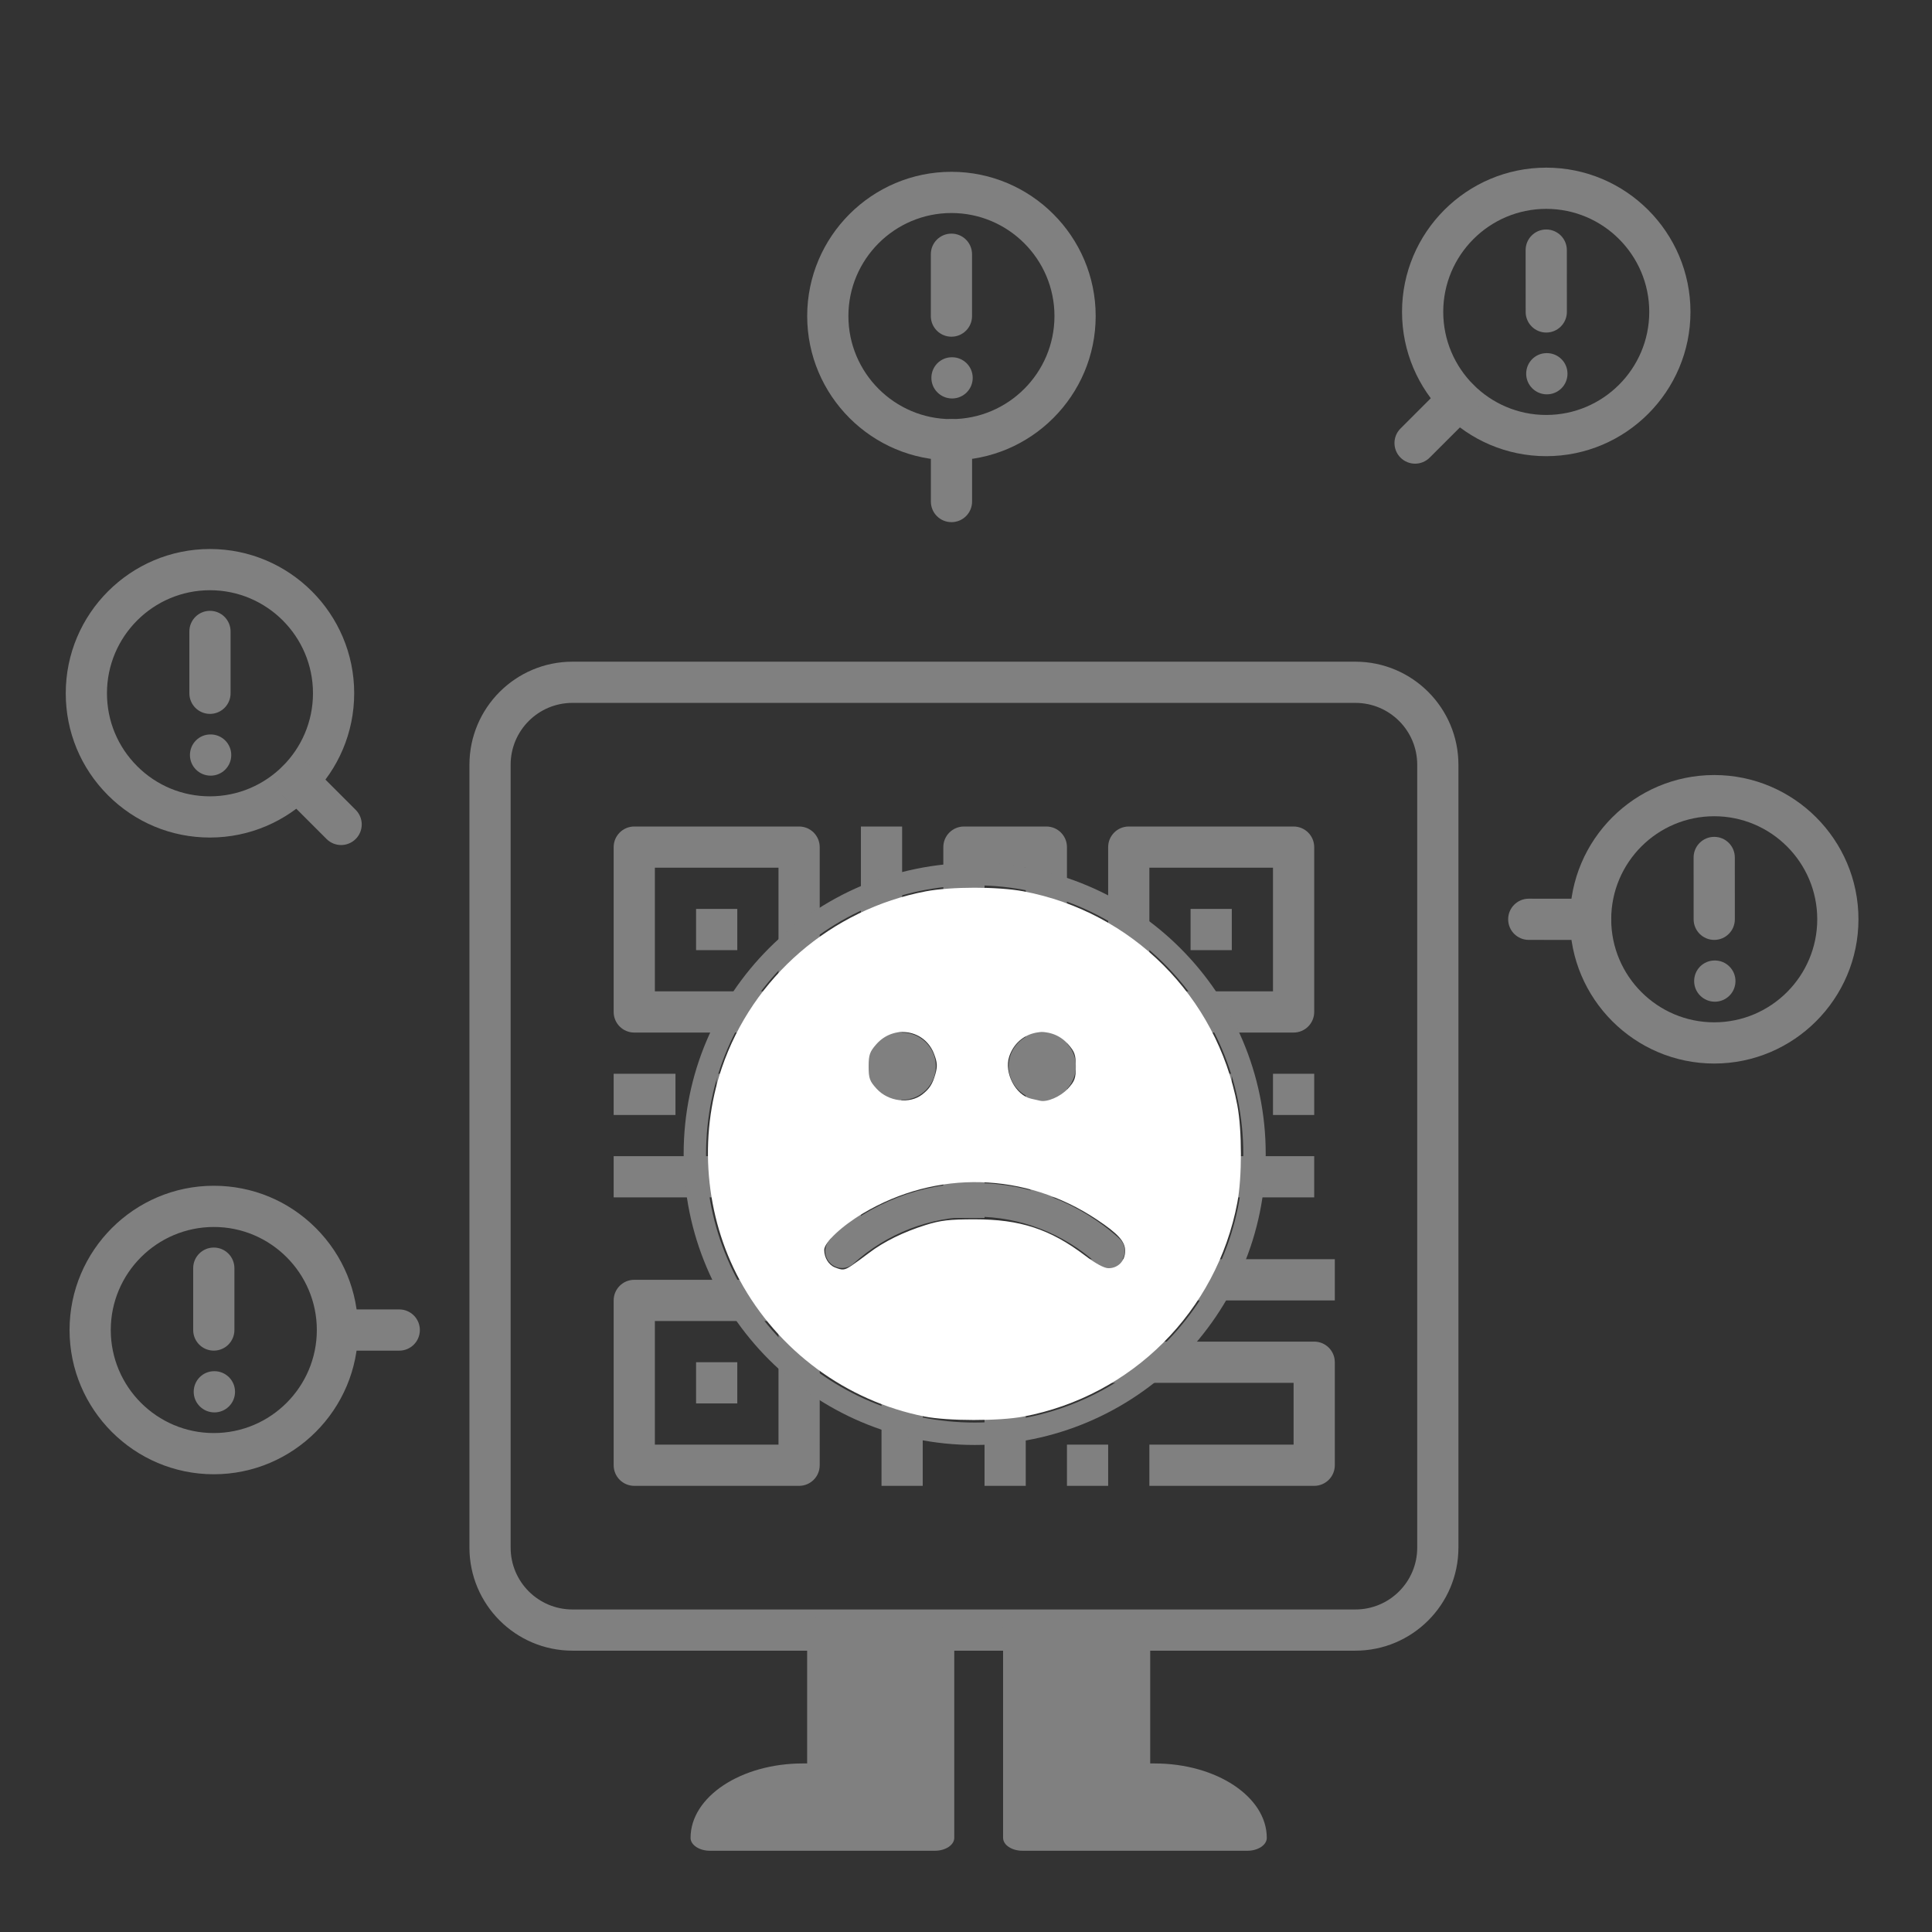<?xml version="1.0" encoding="UTF-8" standalone="no"?>
<!-- Generator: Adobe Illustrator 19.0.0, SVG Export Plug-In . SVG Version: 6.00 Build 0)  -->

<svg
   xmlns:dc="http://purl.org/dc/elements/1.1/"
   xmlns:cc="http://creativecommons.org/ns#"
   xmlns:rdf="http://www.w3.org/1999/02/22-rdf-syntax-ns#"
   xmlns:svg="http://www.w3.org/2000/svg"
   xmlns="http://www.w3.org/2000/svg"
   xmlns:sodipodi="http://sodipodi.sourceforge.net/DTD/sodipodi-0.dtd"
   xmlns:inkscape="http://www.inkscape.org/namespaces/inkscape"
   version="1.1"
   id="Capa_1"
   x="0px"
   y="0px"
   viewBox="0 0 1000 1000"
   xml:space="preserve"
   sodipodi:docname="not-found-qr.svg"
   width="1000"
   height="1000"
   inkscape:version="0.92.3 (2405546, 2018-03-11)"><rect x="0" y="0" width="1000" height="1000" fill="#333333" stroke="none"/><defs
   id="defs161">
	
</defs><sodipodi:namedview
   pagecolor="#ffffff"
   bordercolor="#666666"
   borderopacity="1"
   objecttolerance="10"
   gridtolerance="10"
   guidetolerance="10"
   inkscape:pageopacity="0"
   inkscape:pageshadow="2"
   inkscape:window-width="1600"
   inkscape:window-height="837"
   id="namedview159"
   showgrid="false"
   inkscape:zoom="0.4609375"
   inkscape:cx="256"
   inkscape:cy="414.37288"
   inkscape:window-x="-8"
   inkscape:window-y="-8"
   inkscape:window-maximized="1"
   inkscape:current-layer="g1527" />





















<g
   id="g128"
   transform="translate(0,488)">
</g>
<g
   id="g130"
   transform="translate(0,488)">
</g>
<g
   id="g132"
   transform="translate(0,488)">
</g>
<g
   id="g134"
   transform="translate(0,488)">
</g>
<g
   id="g136"
   transform="translate(0,488)">
</g>
<g
   id="g138"
   transform="translate(0,488)">
</g>
<g
   id="g140"
   transform="translate(0,488)">
</g>
<g
   id="g142"
   transform="translate(0,488)">
</g>
<g
   id="g144"
   transform="translate(0,488)">
</g>
<g
   id="g146"
   transform="translate(0,488)">
</g>
<g
   id="g148"
   transform="translate(0,488)">
</g>
<g
   id="g150"
   transform="translate(0,488)">
</g>
<g
   id="g152"
   transform="translate(0,488)">
</g>
<g
   id="g154"
   transform="translate(0,488)">
</g>
<g
   id="g156"
   transform="translate(0,488)">
</g>
<g
   transform="matrix(0.805,0,0,0.805,131.633,614.311)"
   id="g4-6"><g
     id="g1527"
     style="fill:#808080"><g
       transform="matrix(1.242,0,0,1.242,138.318,-337.672)"
       id="g4"
       style="fill:#808080">
		<path
   inkscape:connector-curvature="0"
   d="M 458.667,0 H 53.333 C 23.893,0.035 0.035,23.893 0,53.333 V 458.666 C 0.035,488.107 23.893,511.965 53.333,512 h 405.333 c 29.441,-0.035 53.298,-23.893 53.333,-53.333 V 53.333 C 511.965,23.893 488.107,0.035 458.667,0 Z m 32,458.667 c 0,17.673 -14.327,32 -32,32 H 53.333 c -17.673,0 -32,-14.327 -32,-32 V 53.333 c 0,-17.673 14.327,-32 32,-32 h 405.333 c 17.673,0 32,14.327 32,32 v 405.334 z"
   id="path2"
   style="fill:#808080" />
	</g><g
       transform="matrix(1.242,0,0,1.242,138.318,-337.672)"
       id="g12"
       style="fill:#808080">
	<g
   id="g10"
   style="fill:#808080">
		<path
   id="path8"
   d="M 170.667,85.333 H 85.333 c -5.891,0 -10.667,4.776 -10.667,10.667 v 85.333 c 0,5.891 4.776,10.667 10.667,10.667 h 85.333 c 5.891,0 10.667,-4.776 10.667,-10.667 V 96 c 0,-5.891 -4.775,-10.667 -10.666,-10.667 z M 160,170.667 H 96 v -64 h 64 z"
   inkscape:connector-curvature="0"
   style="fill:#808080" />
	</g>
</g><g
       transform="matrix(1.242,0,0,1.242,138.318,-337.672)"
       id="g18"
       style="fill:#808080">
	<g
   id="g16"
   style="fill:#808080">
		<path
   id="path14"
   d="M 170.667,320 H 85.333 c -5.891,0 -10.667,4.776 -10.667,10.667 V 416 c 0,5.891 4.776,10.667 10.667,10.667 h 85.333 c 5.891,0 10.667,-4.776 10.667,-10.667 V 330.667 C 181.333,324.776 176.558,320 170.667,320 Z M 160,405.333 H 96 v -64 h 64 z"
   inkscape:connector-curvature="0"
   style="fill:#808080" />
	</g>
</g><g
       transform="matrix(1.242,0,0,1.242,138.318,-337.672)"
       id="g24"
       style="fill:#808080">
	<g
   id="g22"
   style="fill:#808080">
		<path
   id="path20"
   d="m 426.667,85.333 h -85.333 c -5.891,0 -10.667,4.776 -10.667,10.667 v 85.333 c 0,5.891 4.776,10.667 10.667,10.667 h 85.333 c 5.891,0 10.667,-4.776 10.667,-10.667 V 96 C 437.333,90.109 432.558,85.333 426.667,85.333 Z M 416,170.667 h -64 v -64 h 64 z"
   inkscape:connector-curvature="0"
   style="fill:#808080" />
	</g>
</g><g
       transform="matrix(1.242,0,0,1.242,138.318,-337.672)"
       id="g30"
       style="fill:#808080">
	<g
   id="g28"
   style="fill:#808080">
		<rect
   id="rect26"
   height="21.333"
   width="21.333"
   y="128"
   x="117.333"
   style="fill:#808080" />
	</g>
</g><g
       transform="matrix(1.242,0,0,1.242,138.318,-337.672)"
       id="g36"
       style="fill:#808080">
	<g
   id="g34"
   style="fill:#808080">
		<rect
   id="rect32"
   height="21.333"
   width="21.333"
   y="362.667"
   x="117.333"
   style="fill:#808080" />
	</g>
</g><g
       transform="matrix(1.242,0,0,1.242,138.318,-337.672)"
       id="g42"
       style="fill:#808080">
	<g
   id="g40"
   style="fill:#808080">
		<rect
   id="rect38"
   height="21.333"
   width="21.333"
   y="128"
   x="373.333"
   style="fill:#808080" />
	</g>
</g><g
       transform="matrix(1.242,0,0,1.242,138.318,-337.672)"
       id="g48"
       style="fill:#808080">
	<g
   id="g46"
   style="fill:#808080">
		<path
   id="path44"
   d="m 437.333,352 h -128 v 21.333 h 117.333 v 32 H 352 v 21.333 h 85.333 c 5.891,0 10.667,-4.776 10.667,-10.667 V 362.666 C 448,356.776 443.224,352 437.333,352 Z"
   inkscape:connector-curvature="0"
   style="fill:#808080" />
	</g>
</g><g
       transform="matrix(1.242,0,0,1.242,138.318,-337.672)"
       id="g54"
       style="fill:#808080">
	<g
   id="g52"
   style="fill:#808080">
		<rect
   id="rect50"
   height="74.667"
   width="21.333"
   y="352"
   x="266.667"
   style="fill:#808080" />
	</g>
</g><g
       transform="matrix(1.242,0,0,1.242,138.318,-337.672)"
       id="g60"
       style="fill:#808080">
	<g
   id="g58"
   style="fill:#808080">
		<rect
   id="rect56"
   height="21.333"
   width="21.333"
   y="405.333"
   x="309.333"
   style="fill:#808080" />
	</g>
</g><g
       transform="matrix(1.242,0,0,1.242,138.318,-337.672)"
       id="g66"
       style="fill:#808080">
	<g
   id="g64"
   style="fill:#808080">
		<path
   id="path62"
   d="M 298.667,85.333 H 256 c -5.891,0 -10.667,4.776 -10.667,10.667 v 42.667 H 224 V 85.333 h -21.333 v 64 c 0,5.891 4.776,10.667 10.667,10.667 H 256 c 5.891,0 10.667,-4.776 10.667,-10.667 V 106.666 H 288 V 160 h 21.333 V 96 c 0,-5.891 -4.775,-10.667 -10.666,-10.667 z"
   inkscape:connector-curvature="0"
   style="fill:#808080" />
	</g>
</g><g
       transform="matrix(1.242,0,0,1.242,138.318,-337.672)"
       id="g72"
       style="fill:#808080">
	<g
   id="g70"
   style="fill:#808080">
		<path
   id="path68"
   d="M 309.333,256 V 192 H 288 v 74.667 c 0,5.891 4.776,10.667 10.667,10.667 H 437.334 V 256 Z"
   inkscape:connector-curvature="0"
   style="fill:#808080" />
	</g>
</g><g
       transform="matrix(1.242,0,0,1.242,138.318,-337.672)"
       id="g78"
       style="fill:#808080">
	<g
   id="g76"
   style="fill:#808080">
		<path
   id="path74"
   d="m 202.667,192 v 21.333 h -32 v 21.333 h 42.667 c 5.891,0 10.667,-4.776 10.667,-10.667 v -32 h -21.334 z"
   inkscape:connector-curvature="0"
   style="fill:#808080" />
	</g>
</g><g
       transform="matrix(1.242,0,0,1.242,138.318,-337.672)"
       id="g84"
       style="fill:#808080">
	<g
   id="g82"
   style="fill:#808080">
		<rect
   id="rect80"
   height="21.333"
   width="32"
   y="213.333"
   x="74.667"
   style="fill:#808080" />
	</g>
</g><g
       transform="matrix(1.242,0,0,1.242,138.318,-337.672)"
       id="g90"
       style="fill:#808080">
	<g
   id="g88"
   style="fill:#808080">
		<rect
   id="rect86"
   height="21.333"
   width="21.333"
   y="213.333"
   x="128"
   style="fill:#808080" />
	</g>
</g><g
       transform="matrix(1.242,0,0,1.242,138.318,-337.672)"
       id="g96"
       style="fill:#808080">
	<g
   id="g94"
   style="fill:#808080">
		<rect
   id="rect92"
   height="21.333"
   width="21.333"
   y="213.333"
   x="416"
   style="fill:#808080" />
	</g>
</g><g
       transform="matrix(1.242,0,0,1.242,138.318,-337.672)"
       id="g102"
       style="fill:#808080">
	<g
   id="g100"
   style="fill:#808080">
		<rect
   id="rect98"
   height="21.333"
   width="64"
   y="213.333"
   x="330.667"
   style="fill:#808080" />
	</g>
</g><g
       transform="matrix(1.242,0,0,1.242,138.318,-337.672)"
       id="g108"
       style="fill:#808080">
	<g
   id="g106"
   style="fill:#808080">
		<path
   id="path104"
   d="m 224,309.333 c -5.891,0 -10.667,4.776 -10.667,10.667 v 106.667 h 21.333 v -96 H 448 V 309.334 H 224 Z"
   inkscape:connector-curvature="0"
   style="fill:#808080" />
	</g>
</g><g
       transform="matrix(1.242,0,0,1.242,138.318,-337.672)"
       id="g114"
       style="fill:#808080">
	<g
   id="g112"
   style="fill:#808080">
		<rect
   id="rect110"
   height="53.333"
   width="21.333"
   y="192"
   x="245.333"
   style="fill:#808080" />
	</g>
</g><g
       transform="matrix(1.242,0,0,1.242,138.318,-337.672)"
       id="g120"
       style="fill:#808080">
	<g
   id="g118"
   style="fill:#808080">
		<path
   id="path116"
   d="M 192,256 H 74.667 v 21.333 h 106.667 v 21.333 h 21.333 v -32 C 202.667,260.776 197.891,256 192,256 Z"
   inkscape:connector-curvature="0"
   style="fill:#808080" />
	</g>
</g><g
       transform="matrix(1.242,0,0,1.242,138.318,-337.672)"
       id="g126"
       style="fill:#808080">
	<g
   id="g124"
   style="fill:#808080">
		<rect
   id="rect122"
   height="21.333"
   width="21.333"
   y="266.667"
   x="245.333"
   style="fill:#808080" />
	</g>
</g><path
       style="stroke-width:1.357;fill:#808080"
       id="path2-4"
       d="m 651,418.588 c 0,4.578 -5.596,8.288 -12.498,8.288 h -74.956 -52.011 -17.592 c -6.902,0 -12.498,-3.71 -12.498,-8.288 V 283.169 c 0,-4.578 5.596,-8.288 12.498,-8.288 h 69.603 c 6.902,0 12.498,3.71 12.498,8.288 v 87.571 h 2.8 c 39.788,0 72.156,21.464 72.156,47.848 z M 437.557,274.881 h -69.603 c -6.902,0 -12.498,3.71 -12.498,8.288 v 87.571 h -2.8 c -39.788,0 -72.156,21.464 -72.156,47.848 0,4.578 5.596,8.288 12.498,8.288 h 74.956 52.011 17.592 c 6.902,0 12.498,-3.71 12.498,-8.288 V 283.169 c 0,-4.578 -5.596,-8.288 -12.498,-8.288 z"
       inkscape:connector-curvature="0" /><path
       style="stroke-width:1.121;fill:#808080"
       id="path2-5"
       d="m 463.179,165.967 c -103.177,0 -187.123,-83.94 -187.123,-187.123 0,-103.183 83.947,-187.124 187.123,-187.124 103.191,0 187.131,83.947 187.131,187.131 0,103.184 -83.94,187.116 -187.131,187.116 z m 0,-359.837 c -95.237,0 -172.714,77.477 -172.714,172.72 0,95.229 77.477,172.714 172.714,172.714 95.237,0 172.72,-77.483 172.72,-172.714 0,-95.244 -77.476,-172.72 -172.72,-172.72 z m 43.455,94.697 c -11.946,0 -21.629,9.676 -21.629,21.629 0,11.939 9.684,21.629 21.629,21.629 11.945,0 21.629,-9.691 21.629,-21.629 0,-11.953 -9.684,-21.629 -21.629,-21.629 z m -90.064,0 c -11.946,0 -21.629,9.676 -21.629,21.629 0,11.939 9.684,21.629 21.629,21.629 11.945,0 21.629,-9.691 21.629,-21.629 0,-11.953 -9.676,-21.629 -21.629,-21.629 z M 385.191,49.381 c 21.471,-19.49 49.29,-30.226 78.312,-30.226 28.943,0 56.683,10.678 78.125,30.06 4.432,3.999 11.261,3.66 15.267,-0.771 3.999,-4.417 3.66,-11.261 -0.771,-15.267 -25.426,-22.97 -58.318,-35.63 -92.622,-35.63 -34.404,0 -67.382,12.739 -92.838,35.845 -4.417,4.014 -4.756,10.837 -0.742,15.254 2.132,2.349 5.058,3.545 7.998,3.545 2.61,-0.013 5.204,-0.936 7.271,-2.809 z"
       inkscape:connector-curvature="0" /><path
       inkscape:connector-curvature="0"
       id="path873"
       d="M 430.872,147.648 C 380.547,137.649 336.684,105.296 312.156,60.084 289.753,18.789 285.449,-32.011 300.585,-76.511 c 19.823,-58.282 70.329,-101.955 131.278,-113.517 16.206,-3.074 46.433,-3.074 62.639,0 69.938,13.267 124.285,67.613 137.552,137.552 3.074,16.206 3.074,46.433 0,62.639 -13.252,69.859 -67.693,124.3 -137.552,137.552 -15.557,2.951 -48.617,2.917 -63.63,-0.067 z M 384.073,50.594 c 2.28,-1.522 7.276,-5.153 11.101,-8.07 9.466,-7.218 22.183,-13.492 36.348,-17.933 9.759,-3.059 15.319,-3.712 31.661,-3.717 29.298,-0.009 48.59,6.333 71.028,23.352 6.758,5.126 12.226,8.076 14.982,8.083 6.211,0.016 10.725,-4.682 10.725,-11.161 0,-6.042 -4.525,-11.043 -18.237,-20.157 -46.001,-30.573 -102.951,-32.067 -150.293,-3.942 -13.671,8.122 -24.941,18.728 -24.941,23.473 0,5.024 2.799,9.628 6.843,11.257 5.009,2.018 6.171,1.89 10.782,-1.187 z m 45.456,-110.049 c 4.639,-3.635 6.577,-6.659 8.38,-13.08 1.402,-4.993 1.238,-7.488 -0.849,-12.954 -5.992,-15.689 -25.9,-18.987 -37.165,-6.158 -4.204,4.788 -4.902,6.822 -4.902,14.274 0,7.602 0.648,9.398 5.179,14.342 7.578,8.269 21.244,9.935 29.357,3.577 z m 93.519,-3.618 c 4.505,-4.905 5.154,-6.705 5.154,-14.301 0,-7.446 -0.7,-9.487 -4.888,-14.257 -11.671,-13.292 -32.374,-8.997 -37.941,7.871 -3.432,10.399 4.137,24.907 14.136,27.094 2.262,0.495 4.826,1.077 5.698,1.293 4.489,1.115 13.195,-2.643 17.841,-7.7 z"
       style="fill:#ffffff;fill-opacity:1;stroke-width:1.586" /><path
       style="stroke-width:1.656;fill:#808080"
       inkscape:connector-curvature="0"
       id="path54"
       d="m -25.651,145.028 c -7.33,0 -13.32,-5.919 -13.32,-13.249 0,-7.323 5.861,-13.249 13.172,-13.249 h 0.149 c 7.31,0 13.249,5.926 13.249,13.249 0,7.33 -5.939,13.249 -13.249,13.249 z m 0,0" /><path
       style="stroke-width:1.656;fill:#808080"
       inkscape:connector-curvature="0"
       id="path56"
       d="m -26.052,184.801 c -51.127,0 -92.744,-41.617 -92.744,-92.744 0,-51.127 41.604,-92.744 92.744,-92.757 24.777,0 48.067,9.659 65.586,27.158 17.512,17.519 27.158,40.808 27.158,65.586 0,51.14 -41.617,92.757 -92.744,92.757 z m 0.026,-159.003 c -36.539,0.013 -66.272,29.733 -66.272,66.259 0,36.526 29.72,66.246 66.246,66.246 36.526,0 66.246,-29.72 66.246,-66.259 0,-36.526 -29.707,-66.246 -66.22,-66.246 z m 0,0" /><path
       style="stroke-width:1.656;fill:#808080"
       inkscape:connector-curvature="0"
       id="path58"
       d="m -26.052,105.307 c -7.323,0 -13.249,-5.919 -13.249,-13.249 V 52.284 c 0,-7.323 5.926,-13.249 13.249,-13.249 7.33,0 13.249,5.926 13.249,13.249 v 39.773 c 0,7.33 -5.919,13.249 -13.249,13.249 z m 0,0" /><path
       style="stroke-width:1.656;fill:#808080"
       inkscape:connector-curvature="0"
       id="path60"
       d="M 93.191,105.319 H 53.456 c -7.323,0 -13.249,-5.919 -13.249,-13.249 0,-7.323 5.926,-13.249 13.249,-13.249 h 39.735 c 7.33,0 13.249,5.926 13.249,13.249 0,7.33 -5.919,13.249 -13.249,13.249 z m 0,0" /><path
       style="stroke-width:1.656;fill:#808080"
       inkscape:connector-curvature="0"
       id="path62-5"
       d="m 939.101,-119.047 c -7.33,0 -13.32,-5.919 -13.32,-13.249 0,-7.323 5.861,-13.249 13.172,-13.249 h 0.149 c 7.31,0 13.249,5.926 13.249,13.249 0,7.33 -5.939,13.249 -13.249,13.249 z m 0,0" /><path
       style="stroke-width:1.656;fill:#808080"
       inkscape:connector-curvature="0"
       id="path64"
       d="m 938.7,-79.287 c -51.127,0 -92.744,-41.617 -92.744,-92.77 0,-51.127 41.604,-92.731 92.731,-92.731 51.127,0 92.744,41.617 92.744,92.744 -0.013,51.127 -41.617,92.744 -92.731,92.757 z m -0.013,-159.003 c -36.526,0 -66.233,29.707 -66.233,66.233 0,36.539 29.72,66.272 66.246,66.272 36.513,-0.013 66.22,-29.733 66.233,-66.259 0,-36.526 -29.72,-66.246 -66.246,-66.246 z m 0,0" /><path
       style="stroke-width:1.656;fill:#808080"
       inkscape:connector-curvature="0"
       id="path66"
       d="m 938.7,-158.782 c -7.31,0 -13.249,-5.919 -13.249,-13.249 l -0.013,-39.76 c 0,-7.31 5.926,-13.249 13.249,-13.249 7.317,0 13.249,5.926 13.249,13.249 l 0.013,39.76 c 0,7.317 -5.919,13.249 -13.249,13.249 z m 0,0" /><path
       style="stroke-width:1.656;fill:#808080"
       inkscape:connector-curvature="0"
       id="path68-7"
       d="m 859.192,-158.769 -39.748,-0.013 c -7.323,0 -13.249,-5.932 -13.249,-13.249 0,-7.323 5.939,-13.249 13.249,-13.249 l 39.748,0.013 c 7.33,0 13.249,5.939 13.249,13.249 0,7.33 -5.932,13.249 -13.249,13.249 z m 0,0" /><path
       style="stroke-width:1.656;fill:#808080"
       inkscape:connector-curvature="0"
       id="path70"
       d="m 831.095,-509.568 c -7.323,0 -13.314,-5.926 -13.314,-13.249 0,-7.33 5.855,-13.249 13.172,-13.249 h 0.142 c 7.317,0 13.249,5.919 13.249,13.249 0,7.323 -5.932,13.249 -13.249,13.249 z m 0,0" /><path
       style="stroke-width:1.656;fill:#808080"
       inkscape:connector-curvature="0"
       id="path72"
       d="m 830.701,-469.807 c -0.013,0 -0.013,0 0,0 -51.146,0 -92.744,-41.617 -92.744,-92.77 0,-51.133 41.598,-92.744 92.731,-92.744 51.127,0 92.731,41.611 92.731,92.744 0,51.127 -41.604,92.744 -92.718,92.77 z m -0.013,-159.016 c -36.532,0 -66.233,29.714 -66.233,66.246 0,36.539 29.701,66.272 66.233,66.272 36.513,-0.026 66.233,-29.746 66.233,-66.272 0,-36.532 -29.707,-66.246 -66.233,-66.246 z m 0,0" /><path
       style="stroke-width:1.656;fill:#808080"
       inkscape:connector-curvature="0"
       id="path74-2"
       d="m 830.701,-549.302 c -7.317,0 -13.249,-5.926 -13.249,-13.236 l -0.026,-39.76 c 0,-7.33 5.919,-13.262 13.236,-13.262 h 0.013 c 7.31,0 13.249,5.919 13.249,13.236 l 0.026,39.76 c 0,7.323 -5.939,13.262 -13.249,13.262 z m 0,0" /><path
       style="stroke-width:1.656;fill:#808080"
       inkscape:connector-curvature="0"
       id="path76"
       d="m 746.354,-464.987 c -3.39,0 -6.78,-1.3 -9.368,-3.882 -5.182,-5.182 -5.182,-13.566 0,-18.735 l 28.116,-28.09 c 5.182,-5.175 13.553,-5.175 18.735,0 5.182,5.182 5.182,13.573 0,18.735 l -28.116,28.09 c -2.581,2.581 -5.978,3.882 -9.368,3.882 z m 0,0" /><path
       style="stroke-width:1.656;fill:#808080"
       inkscape:connector-curvature="0"
       id="path78"
       d="m 448.66,-506.908 c -7.33,0 -13.32,-5.919 -13.32,-13.249 0,-7.33 5.861,-13.249 13.172,-13.249 h 0.149 c 7.31,0 13.249,5.919 13.249,13.249 0,7.33 -5.939,13.249 -13.249,13.249 z m 0,0" /><path
       style="stroke-width:1.656;fill:#808080"
       inkscape:connector-curvature="0"
       id="path80"
       d="m 448.246,-467.135 c -0.013,0 -0.013,0 0,0 -51.14,0 -92.757,-41.617 -92.757,-92.77 0,-51.127 41.617,-92.744 92.744,-92.744 51.127,0 92.744,41.617 92.744,92.744 0,51.114 -41.604,92.744 -92.731,92.77 z m -0.013,-159.016 c -36.526,0 -66.246,29.72 -66.246,66.246 0,36.539 29.72,66.272 66.246,66.272 36.526,-0.026 66.246,-29.746 66.246,-66.272 0,-36.526 -29.72,-66.246 -66.246,-66.246 z m 0,0" /><path
       style="stroke-width:1.656;fill:#808080"
       inkscape:connector-curvature="0"
       id="path82"
       d="m 448.233,-546.63 c -7.323,0 -13.249,-5.919 -13.249,-13.249 v -39.773 c 0,-7.33 5.926,-13.249 13.249,-13.249 7.33,0 13.249,5.919 13.249,13.249 v 39.773 c 0,7.33 -5.919,13.249 -13.249,13.249 z m 0,0" /><path
       style="stroke-width:1.656;fill:#808080"
       inkscape:connector-curvature="0"
       id="path84"
       d="m 448.259,-427.388 c -7.323,0 -13.249,-5.919 -13.249,-13.249 v -39.747 c 0,-7.323 5.926,-13.249 13.249,-13.249 7.33,0 13.249,5.926 13.249,13.249 v 39.747 c 0,7.33 -5.919,13.249 -13.249,13.249 z m 0,0" /><path
       style="stroke-width:1.656;fill:#808080"
       inkscape:connector-curvature="0"
       id="path86"
       d="m -28.078,-264.389 c -7.323,0 -13.314,-5.919 -13.314,-13.249 0,-7.323 5.855,-13.249 13.172,-13.249 h 0.142 c 7.317,0 13.249,5.926 13.249,13.249 0,7.33 -5.932,13.249 -13.249,13.249 z m 0,0" /><path
       style="stroke-width:1.656;fill:#808080"
       inkscape:connector-curvature="0"
       id="path88"
       d="m -28.498,-224.596 c -24.79,0 -48.086,-9.659 -65.599,-27.191 -17.5,-17.512 -27.158,-40.821 -27.145,-65.586 0,-51.127 41.598,-92.744 92.731,-92.744 51.127,0 92.731,41.617 92.731,92.744 0.013,51.121 -41.578,92.731 -92.718,92.776 z m -0.013,-159.022 c -36.532,0 -66.233,29.72 -66.233,66.246 0,17.707 6.89,34.346 19.395,46.864 12.492,12.512 29.131,19.414 46.825,19.414 36.539,-0.032 66.259,-29.759 66.246,-66.278 0,-36.526 -29.707,-66.246 -66.233,-66.246 z m 0,0" /><path
       style="stroke-width:1.656;fill:#808080"
       inkscape:connector-curvature="0"
       id="path90"
       d="m -28.511,-304.104 c -7.33,0 -13.249,-5.926 -13.249,-13.249 v -39.767 c 0,-7.323 5.919,-13.249 13.249,-13.249 7.323,0 13.249,5.926 13.249,13.249 v 39.767 c 0,7.323 -5.926,13.249 -13.249,13.249 z m 0,0" /><path
       style="stroke-width:1.656;fill:#808080"
       inkscape:connector-curvature="0"
       id="path92"
       d="m 55.816,-219.776 c -3.39,0 -6.78,-1.3 -9.368,-3.882 l -28.103,-28.103 c -5.175,-5.182 -5.175,-13.553 0,-18.735 5.182,-5.175 13.553,-5.175 18.735,0 l 28.103,28.103 c 5.182,5.182 5.182,13.553 0,18.735 -2.594,2.581 -5.991,3.882 -9.368,3.882 z m 0,0" /></g></g><g
   transform="matrix(0.805,0,0,0.805,131.633,614.311)"
   id="g6-3" /><g
   transform="matrix(0.805,0,0,0.805,131.633,614.311)"
   id="g8" /><g
   transform="matrix(0.805,0,0,0.805,131.633,614.311)"
   id="g10-4" /><g
   transform="matrix(0.805,0,0,0.805,131.633,614.311)"
   id="g12-9" /><g
   transform="matrix(0.805,0,0,0.805,131.633,614.311)"
   id="g14" /><g
   transform="matrix(0.805,0,0,0.805,131.633,614.311)"
   id="g16-2" /><g
   transform="matrix(0.805,0,0,0.805,131.633,614.311)"
   id="g18-8" /><g
   transform="matrix(0.805,0,0,0.805,131.633,614.311)"
   id="g20" /><g
   transform="matrix(0.805,0,0,0.805,131.633,614.311)"
   id="g22-7" /><g
   transform="matrix(0.805,0,0,0.805,131.633,614.311)"
   id="g24-0" /><g
   transform="matrix(0.805,0,0,0.805,131.633,614.311)"
   id="g26" /><g
   transform="matrix(0.805,0,0,0.805,131.633,614.311)"
   id="g28-1" /><g
   transform="matrix(0.805,0,0,0.805,131.633,614.311)"
   id="g30-5" /><g
   transform="matrix(0.805,0,0,0.805,131.633,614.311)"
   id="g32" /><g
   transform="matrix(0.805,0,0,0.805,131.633,614.311)"
   id="g34-2" /></svg>